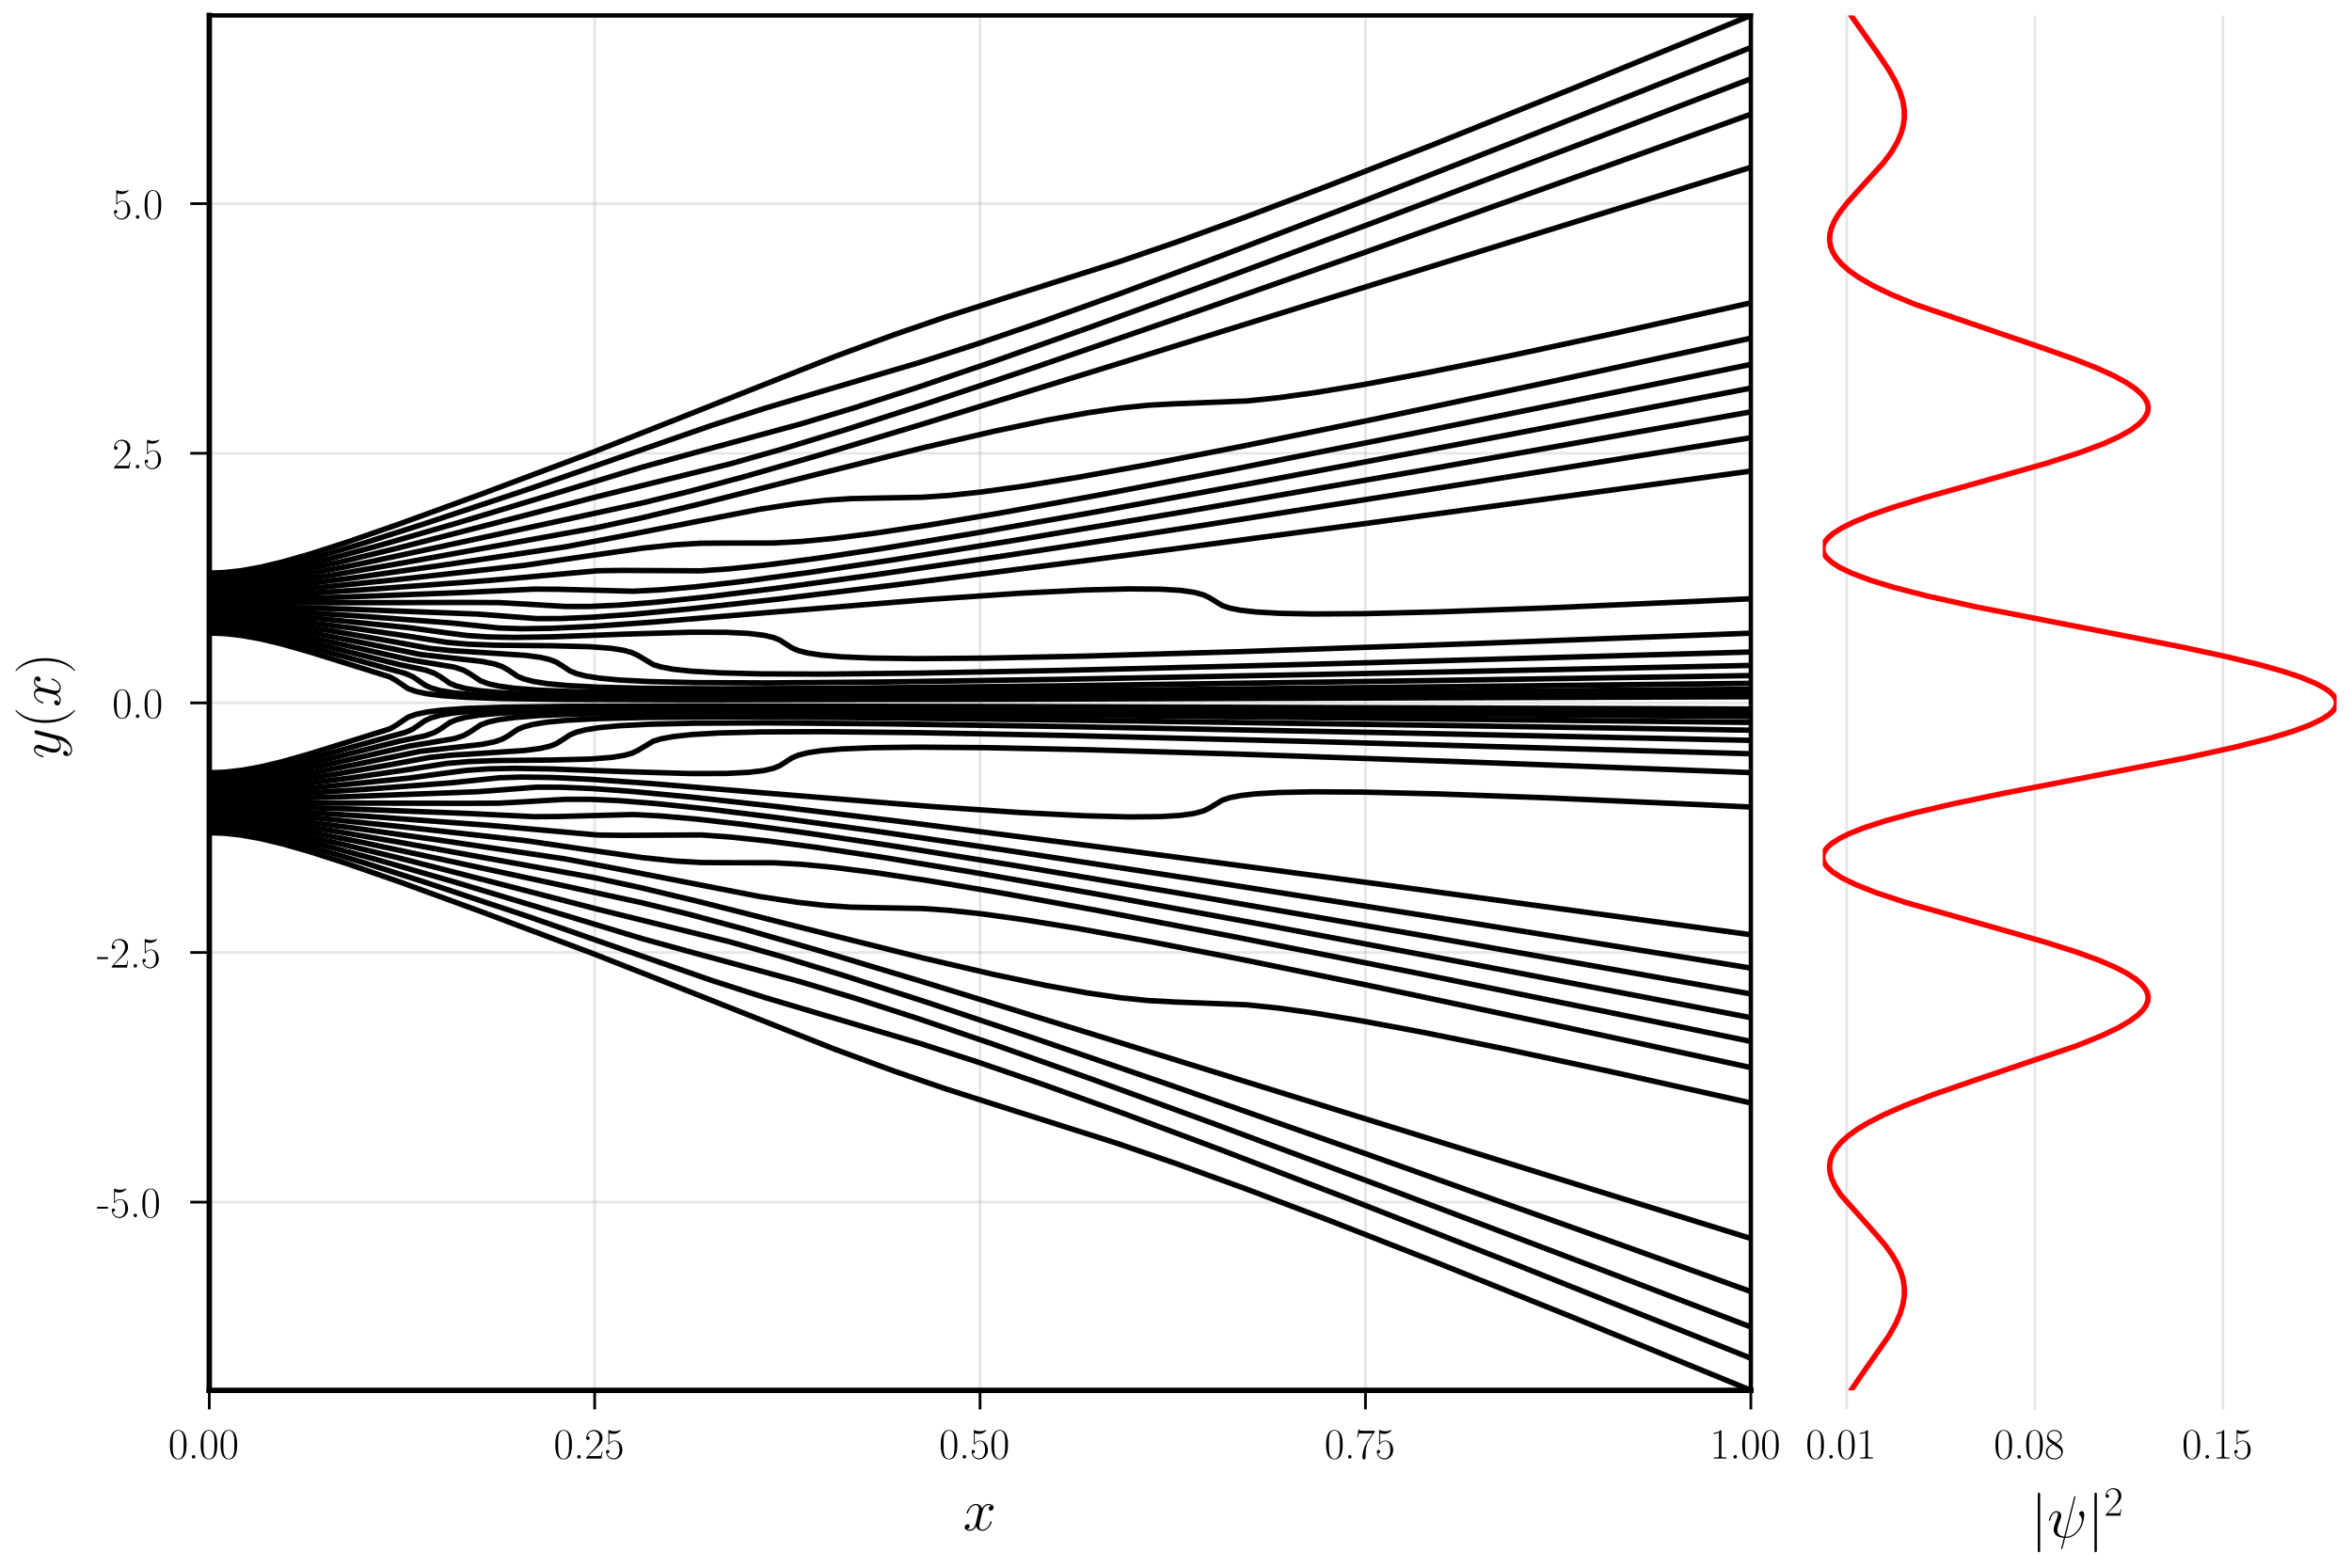 <?xml version="1.0" encoding="utf-8" standalone="no"?>
<!DOCTYPE svg PUBLIC "-//W3C//DTD SVG 1.1//EN"
  "http://www.w3.org/Graphics/SVG/1.1/DTD/svg11.dtd">
<!-- Created with matplotlib (https://matplotlib.org/) -->
<svg height="288pt" version="1.1" viewBox="0 0 432 288" width="432pt" xmlns="http://www.w3.org/2000/svg" xmlns:xlink="http://www.w3.org/1999/xlink">
 <defs>
  <style type="text/css">
*{stroke-linecap:butt;stroke-linejoin:round;}
  </style>
 </defs>
 <g id="figure_1">
  <g id="patch_1">
   <path d="M 0 288 
L 432 288 
L 432 0 
L 0 0 
z
" style="fill:#ffffff;"/>
  </g>
  <g id="axes_1">
   <g id="patch_2">
    <path d="M 38.437 255.421 
L 321.586 255.421 
L 321.586 2.835 
L 38.437 2.835 
z
" style="fill:#ffffff;"/>
   </g>
   <g id="matplotlib.axis_1">
    <g id="xtick_1">
     <g id="line2d_1">
      <path clip-path="url(#p5c8f702449)" d="M 38.437 255.421 
L 38.437 2.835 
" style="fill:none;stroke:#000000;stroke-linecap:square;stroke-opacity:0.1;stroke-width:0.5;"/>
     </g>
     <g id="line2d_2">
      <defs>
       <path d="M 0 0 
L 0 3.5 
" id="m146c313dbb" style="stroke:#000000;stroke-width:0.5;"/>
      </defs>
      <g>
       <use style="stroke:#000000;stroke-width:0.5;" x="38.437" xlink:href="#m146c313dbb" y="255.421"/>
      </g>
     </g>
     <g id="text_1">
      <!-- 0.00 -->
      <defs>
       <path d="M 42 31.844 
C 42 37.969 41.906 48.422 37.703 56.453 
C 34 63.484 28.094 66 22.906 66 
C 18.094 66 12 63.781 8.203 56.562 
C 4.203 49.016 3.797 39.672 3.797 31.844 
C 3.797 26.109 3.906 17.375 7 9.734 
C 11.297 -0.609 19 -2 22.906 -2 
C 27.5 -2 34.5 -0.109 38.594 9.438 
C 41.594 16.375 42 24.5 42 31.844 
z
M 22.906 -0.406 
C 16.5 -0.406 12.703 5.125 11.297 12.75 
C 10.203 18.688 10.203 27.328 10.203 32.953 
C 10.203 40.688 10.203 47.109 11.5 53.234 
C 13.406 61.781 19 64.391 22.906 64.391 
C 27 64.391 32.297 61.672 34.203 53.438 
C 35.5 47.719 35.594 40.984 35.594 32.953 
C 35.594 26.422 35.594 18.375 34.406 12.453 
C 32.297 1.5 26.406 -0.406 22.906 -0.406 
z
" id="CMR17-48"/>
       <path d="M 16.594 4.094 
C 16.594 6.594 14.594 8.188 12.5 8.188 
C 10.5 8.188 8.406 6.594 8.406 4.094 
C 8.406 1.594 10.406 0 12.5 0 
C 14.5 0 16.594 1.594 16.594 4.094 
z
" id="CMR17-46"/>
      </defs>
      <g transform="translate(30.91 267.955)scale(0.08 -0.08)">
       <use transform="scale(0.996)" xlink:href="#CMR17-48"/>
       <use transform="translate(45.69 0)scale(0.996)" xlink:href="#CMR17-46"/>
       <use transform="translate(70.562 0)scale(0.996)" xlink:href="#CMR17-48"/>
       <use transform="translate(116.252 0)scale(0.996)" xlink:href="#CMR17-48"/>
      </g>
     </g>
    </g>
    <g id="xtick_2">
     <g id="line2d_3">
      <path clip-path="url(#p5c8f702449)" d="M 109.224 255.421 
L 109.224 2.835 
" style="fill:none;stroke:#000000;stroke-linecap:square;stroke-opacity:0.1;stroke-width:0.5;"/>
     </g>
     <g id="line2d_4">
      <g>
       <use style="stroke:#000000;stroke-width:0.5;" x="109.224" xlink:href="#m146c313dbb" y="255.421"/>
      </g>
     </g>
     <g id="text_2">
      <!-- 0.25 -->
      <defs>
       <path d="M 41.703 15.469 
L 39.906 15.469 
C 38.906 8.391 38.094 7.188 37.703 6.594 
C 37.203 5.797 30 5.797 28.594 5.797 
L 9.406 5.797 
C 13 9.688 20 16.766 28.5 24.938 
C 34.594 30.719 41.703 37.5 41.703 47.391 
C 41.703 59.188 32.297 66 21.797 66 
C 10.797 66 4.094 56.297 4.094 47.297 
C 4.094 43.391 7 42.891 8.203 42.891 
C 9.203 42.891 12.203 43.484 12.203 46.984 
C 12.203 50.094 9.594 51 8.203 51 
C 7.594 51 7 50.891 6.594 50.688 
C 8.5 59.188 14.297 63.391 20.406 63.391 
C 29.094 63.391 34.797 56.5 34.797 47.391 
C 34.797 38.703 29.703 31.219 24 24.734 
L 4.094 2.297 
L 4.094 0 
L 39.297 0 
z
" id="CMR17-50"/>
       <path d="M 11.406 58.594 
C 12.406 58.188 16.5 56.891 20.703 56.891 
C 30 56.891 35.094 61.891 38 64.688 
C 38 65.484 38 66 37.406 66 
C 37.297 66 37.094 66 36.297 65.594 
C 32.797 64.094 28.703 63 23.703 63 
C 20.703 63 16.203 63.359 11.297 65.484 
C 10.203 66 10 66 9.906 66 
C 9.406 66 9.297 65.891 9.297 63.906 
L 9.297 34.859 
C 9.297 33.016 9.297 32.5 10.297 32.5 
C 10.797 32.5 11 32.703 11.5 33.422 
C 14.703 38.047 19.094 40 24.094 40 
C 27.594 40 35.094 37.734 35.094 20.203 
C 35.094 16.984 35.094 11.188 32.094 6.594 
C 29.594 2.484 25.703 0.391 21.406 0.391 
C 14.797 0.391 8.094 4.984 6.297 12.688 
C 6.703 12.594 7.5 12.391 7.906 12.391 
C 9.203 12.391 11.703 13.094 11.703 16.188 
C 11.703 18.891 9.797 20 7.906 20 
C 5.594 20 4.094 18.594 4.094 15.797 
C 4.094 7.094 11 -2 21.594 -2 
C 31.906 -2 41.703 6.891 41.703 19.797 
C 41.703 32.094 33.906 41.594 24.203 41.594 
C 19.094 41.594 14.797 39.688 11.406 36 
z
" id="CMR17-53"/>
      </defs>
      <g transform="translate(101.697 267.955)scale(0.08 -0.08)">
       <use transform="scale(0.996)" xlink:href="#CMR17-48"/>
       <use transform="translate(45.69 0)scale(0.996)" xlink:href="#CMR17-46"/>
       <use transform="translate(70.562 0)scale(0.996)" xlink:href="#CMR17-50"/>
       <use transform="translate(116.252 0)scale(0.996)" xlink:href="#CMR17-53"/>
      </g>
     </g>
    </g>
    <g id="xtick_3">
     <g id="line2d_5">
      <path clip-path="url(#p5c8f702449)" d="M 180.011 255.421 
L 180.011 2.835 
" style="fill:none;stroke:#000000;stroke-linecap:square;stroke-opacity:0.1;stroke-width:0.5;"/>
     </g>
     <g id="line2d_6">
      <g>
       <use style="stroke:#000000;stroke-width:0.5;" x="180.011" xlink:href="#m146c313dbb" y="255.421"/>
      </g>
     </g>
     <g id="text_3">
      <!-- 0.50 -->
      <g transform="translate(172.484 267.955)scale(0.08 -0.08)">
       <use transform="scale(0.996)" xlink:href="#CMR17-48"/>
       <use transform="translate(45.69 0)scale(0.996)" xlink:href="#CMR17-46"/>
       <use transform="translate(70.562 0)scale(0.996)" xlink:href="#CMR17-53"/>
       <use transform="translate(116.252 0)scale(0.996)" xlink:href="#CMR17-48"/>
      </g>
     </g>
    </g>
    <g id="xtick_4">
     <g id="line2d_7">
      <path clip-path="url(#p5c8f702449)" d="M 250.799 255.421 
L 250.799 2.835 
" style="fill:none;stroke:#000000;stroke-linecap:square;stroke-opacity:0.1;stroke-width:0.5;"/>
     </g>
     <g id="line2d_8">
      <g>
       <use style="stroke:#000000;stroke-width:0.5;" x="250.799" xlink:href="#m146c313dbb" y="255.421"/>
      </g>
     </g>
     <g id="text_4">
      <!-- 0.75 -->
      <defs>
       <path d="M 45.094 61.797 
L 45.094 64 
L 21.594 64 
C 9.906 64 9.703 65.094 9.297 67 
L 7.5 67 
L 4.594 48.5 
L 6.406 48.5 
C 6.703 50.406 7.406 55.5 8.594 57.391 
C 9.203 58.188 16.594 58.188 18.297 58.188 
L 40.297 58.188 
L 29.203 41.719 
C 21.797 30.641 16.703 15.672 16.703 2.594 
C 16.703 1.391 16.703 -2 20.297 -2 
C 23.906 -2 23.906 1.391 23.906 2.688 
L 23.906 7.281 
C 23.906 23.656 26.703 34.438 31.297 41.312 
z
" id="CMR17-55"/>
      </defs>
      <g transform="translate(243.271 267.955)scale(0.08 -0.08)">
       <use transform="scale(0.996)" xlink:href="#CMR17-48"/>
       <use transform="translate(45.69 0)scale(0.996)" xlink:href="#CMR17-46"/>
       <use transform="translate(70.562 0)scale(0.996)" xlink:href="#CMR17-55"/>
       <use transform="translate(116.252 0)scale(0.996)" xlink:href="#CMR17-53"/>
      </g>
     </g>
    </g>
    <g id="xtick_5">
     <g id="line2d_9">
      <path clip-path="url(#p5c8f702449)" d="M 321.586 255.421 
L 321.586 2.835 
" style="fill:none;stroke:#000000;stroke-linecap:square;stroke-opacity:0.1;stroke-width:0.5;"/>
     </g>
     <g id="line2d_10">
      <g>
       <use style="stroke:#000000;stroke-width:0.5;" x="321.586" xlink:href="#m146c313dbb" y="255.421"/>
      </g>
     </g>
     <g id="text_5">
      <!-- 1.00 -->
      <defs>
       <path d="M 26.594 63.797 
C 26.594 65.891 26.5 66 25.094 66 
C 21.203 61.359 15.297 59.891 9.703 59.688 
C 9.406 59.688 8.906 59.688 8.797 59.5 
C 8.703 59.297 8.703 59.094 8.703 57 
C 11.797 57 17 57.594 21 59.984 
L 21 7.297 
C 21 3.797 20.797 2.594 12.203 2.594 
L 9.203 2.594 
L 9.203 0 
C 14 0.094 19 0.188 23.797 0.188 
C 28.594 0.188 33.594 0.094 38.406 0 
L 38.406 2.594 
L 35.406 2.594 
C 26.797 2.594 26.594 3.688 26.594 7.297 
z
" id="CMR17-49"/>
      </defs>
      <g transform="translate(314.058 267.955)scale(0.08 -0.08)">
       <use transform="scale(0.996)" xlink:href="#CMR17-49"/>
       <use transform="translate(45.69 0)scale(0.996)" xlink:href="#CMR17-46"/>
       <use transform="translate(70.562 0)scale(0.996)" xlink:href="#CMR17-48"/>
       <use transform="translate(116.252 0)scale(0.996)" xlink:href="#CMR17-48"/>
      </g>
     </g>
    </g>
    <g id="text_6">
     <!-- $x$ -->
     <defs>
      <path d="M 47.406 41 
C 44.203 40.391 43 37.984 43 36.094 
C 43 33.688 44.906 32.891 46.297 32.891 
C 49.297 32.891 51.406 35.484 51.406 38.188 
C 51.406 42.094 46.594 44 42.406 44 
C 36.297 44 32.906 38.297 32 36.391 
C 29.703 43.594 23.5 44 21.703 44 
C 11.5 44 6.094 31.141 6.094 28.891 
C 6.094 28.484 6.5 27.969 7.203 27.969 
C 8 27.969 8.203 28.578 8.406 28.984 
C 11.797 40.188 18.5 41.984 21.406 41.984 
C 25.906 41.984 26.797 38.094 26.797 35.688 
C 26.797 33.484 26.203 31.141 25 26.219 
L 21.594 12.156 
C 20.094 6.094 17.203 1 11.906 1 
C 11.406 1 8.906 1 6.797 1.969 
C 10.406 2.594 11.203 5.594 11.203 6.797 
C 11.203 8.797 9.703 10 7.797 10 
C 5.406 10 2.797 7.891 2.797 4.688 
C 2.797 0.891 7.5 -1 11.797 -1 
C 16.594 -1 20 2.391 22.094 6.484 
C 23.703 1 28.703 -1 32.406 -1 
C 42.594 -1 48 11.734 48 14 
C 48 14.516 47.594 14.922 47 14.922 
C 46.094 14.922 46 14.406 45.703 13.594 
C 43 4.688 37.203 1 32.703 1 
C 29.203 1 27.297 3.188 27.297 7.297 
C 27.297 9.484 27.703 11.125 29.297 17.906 
L 32.797 31.859 
C 34.297 37.891 37.703 41.984 42.297 41.984 
C 42.5 41.984 45.297 41.984 47.406 41 
z
" id="CMMI12-120"/>
     </defs>
     <g transform="translate(176.88 281.115)scale(0.11 -0.11)">
      <use transform="scale(0.996)" xlink:href="#CMMI12-120"/>
     </g>
    </g>
   </g>
   <g id="matplotlib.axis_2">
    <g id="ytick_1">
     <g id="line2d_11">
      <path clip-path="url(#p5c8f702449)" d="M 38.437 220.841 
L 321.586 220.841 
" style="fill:none;stroke:#000000;stroke-linecap:square;stroke-opacity:0.1;stroke-width:0.5;"/>
     </g>
     <g id="line2d_12">
      <defs>
       <path d="M 0 0 
L -3.5 0 
" id="m68c1a5c530" style="stroke:#000000;stroke-width:0.5;"/>
      </defs>
      <g>
       <use style="stroke:#000000;stroke-width:0.5;" x="38.437" xlink:href="#m68c1a5c530" y="220.841"/>
      </g>
     </g>
     <g id="text_7">
      <!-- -5.0 -->
      <defs>
       <path d="M 25.5 19.594 
L 25.5 24 
L 0.406 24 
L 0.406 19.594 
z
" id="CMR17-45"/>
      </defs>
      <g transform="translate(17.794 223.609)scale(0.08 -0.08)">
       <use transform="scale(0.996)" xlink:href="#CMR17-45"/>
       <use transform="translate(30.076 0)scale(0.996)" xlink:href="#CMR17-53"/>
       <use transform="translate(75.766 0)scale(0.996)" xlink:href="#CMR17-46"/>
       <use transform="translate(100.638 0)scale(0.996)" xlink:href="#CMR17-48"/>
      </g>
     </g>
    </g>
    <g id="ytick_2">
     <g id="line2d_13">
      <path clip-path="url(#p5c8f702449)" d="M 38.437 174.984 
L 321.586 174.984 
" style="fill:none;stroke:#000000;stroke-linecap:square;stroke-opacity:0.1;stroke-width:0.5;"/>
     </g>
     <g id="line2d_14">
      <g>
       <use style="stroke:#000000;stroke-width:0.5;" x="38.437" xlink:href="#m68c1a5c530" y="174.984"/>
      </g>
     </g>
     <g id="text_8">
      <!-- -2.5 -->
      <g transform="translate(17.794 177.752)scale(0.08 -0.08)">
       <use transform="scale(0.996)" xlink:href="#CMR17-45"/>
       <use transform="translate(30.076 0)scale(0.996)" xlink:href="#CMR17-50"/>
       <use transform="translate(75.766 0)scale(0.996)" xlink:href="#CMR17-46"/>
       <use transform="translate(100.638 0)scale(0.996)" xlink:href="#CMR17-53"/>
      </g>
     </g>
    </g>
    <g id="ytick_3">
     <g id="line2d_15">
      <path clip-path="url(#p5c8f702449)" d="M 38.437 129.128 
L 321.586 129.128 
" style="fill:none;stroke:#000000;stroke-linecap:square;stroke-opacity:0.1;stroke-width:0.5;"/>
     </g>
     <g id="line2d_16">
      <g>
       <use style="stroke:#000000;stroke-width:0.5;" x="38.437" xlink:href="#m68c1a5c530" y="129.128"/>
      </g>
     </g>
     <g id="text_9">
      <!-- 0.0 -->
      <g transform="translate(20.616 131.895)scale(0.08 -0.08)">
       <use transform="scale(0.996)" xlink:href="#CMR17-48"/>
       <use transform="translate(45.69 0)scale(0.996)" xlink:href="#CMR17-46"/>
       <use transform="translate(70.562 0)scale(0.996)" xlink:href="#CMR17-48"/>
      </g>
     </g>
    </g>
    <g id="ytick_4">
     <g id="line2d_17">
      <path clip-path="url(#p5c8f702449)" d="M 38.437 83.271 
L 321.586 83.271 
" style="fill:none;stroke:#000000;stroke-linecap:square;stroke-opacity:0.1;stroke-width:0.5;"/>
     </g>
     <g id="line2d_18">
      <g>
       <use style="stroke:#000000;stroke-width:0.5;" x="38.437" xlink:href="#m68c1a5c530" y="83.271"/>
      </g>
     </g>
     <g id="text_10">
      <!-- 2.5 -->
      <g transform="translate(20.616 86.038)scale(0.08 -0.08)">
       <use transform="scale(0.996)" xlink:href="#CMR17-50"/>
       <use transform="translate(45.69 0)scale(0.996)" xlink:href="#CMR17-46"/>
       <use transform="translate(70.562 0)scale(0.996)" xlink:href="#CMR17-53"/>
      </g>
     </g>
    </g>
    <g id="ytick_5">
     <g id="line2d_19">
      <path clip-path="url(#p5c8f702449)" d="M 38.437 37.414 
L 321.586 37.414 
" style="fill:none;stroke:#000000;stroke-linecap:square;stroke-opacity:0.1;stroke-width:0.5;"/>
     </g>
     <g id="line2d_20">
      <g>
       <use style="stroke:#000000;stroke-width:0.5;" x="38.437" xlink:href="#m68c1a5c530" y="37.414"/>
      </g>
     </g>
     <g id="text_11">
      <!-- 5.0 -->
      <g transform="translate(20.616 40.181)scale(0.08 -0.08)">
       <use transform="scale(0.996)" xlink:href="#CMR17-53"/>
       <use transform="translate(45.69 0)scale(0.996)" xlink:href="#CMR17-46"/>
       <use transform="translate(70.562 0)scale(0.996)" xlink:href="#CMR17-48"/>
      </g>
     </g>
    </g>
    <g id="text_12">
     <!-- $y(x)$ -->
     <defs>
      <path d="M 26.297 -10.516 
C 23.594 -14.391 19.703 -18 14.797 -18 
C 13.594 -18 8.797 -17.797 7.297 -12.906 
C 7.594 -13.016 8.094 -13.016 8.297 -13.016 
C 11.297 -13.016 13.297 -10.406 13.297 -8.109 
C 13.297 -5.812 11.406 -5 9.906 -5 
C 8.297 -5 4.797 -6.203 4.797 -11.109 
C 4.797 -16.406 9.094 -20 14.797 -20 
C 24.797 -20 34.906 -10.516 37.703 -0.109 
L 47.5 38.797 
C 47.594 39.297 47.797 39.891 47.797 40.484 
C 47.797 41.984 46.594 43 45.094 43 
C 44.203 43 42.094 42.594 41.297 39.594 
L 33.906 10.266 
C 33.406 8.469 33.406 8.281 32.594 7.172 
C 30.594 4.391 27.297 1 22.5 1 
C 16.906 1 16.406 6.484 16.406 9.172 
C 16.406 14.859 19.094 22.547 21.797 29.719 
C 22.906 32.609 23.5 34.016 23.5 36.016 
C 23.5 40.203 20.5 44 15.594 44 
C 6.406 44 2.703 29.531 2.703 28.719 
C 2.703 28.328 3.094 27.828 3.797 27.828 
C 4.703 27.828 4.797 28.234 5.203 29.625 
C 7.594 38 11.406 41.984 15.297 41.984 
C 16.203 41.984 17.906 41.984 17.906 38.703 
C 17.906 36.109 16.797 33.219 15.297 29.422 
C 10.406 16.359 10.406 13.062 10.406 10.672 
C 10.406 1.188 17.203 -1 22.203 -1 
C 25.094 -1 28.703 -0.109 32.203 3.594 
L 32.297 3.484 
C 30.797 -2.203 29.797 -5.609 26.297 -10.516 
z
" id="CMMI12-121"/>
      <path d="M 30.594 -24.406 
C 30.594 -24.312 30.594 -24.109 30.297 -23.812 
C 25.703 -19.109 13.406 -6.297 13.406 24.938 
C 13.406 56.172 25.5 68.875 30.406 73.891 
C 30.406 73.984 30.594 74.188 30.594 74.484 
C 30.594 74.797 30.297 75 29.906 75 
C 28.797 75 20.297 67.578 15.406 56.562 
C 10.406 45.453 9 34.656 9 25.047 
C 9 17.828 9.703 5.625 15.703 -7.297 
C 20.5 -17.703 28.703 -25 29.906 -25 
C 30.406 -25 30.594 -24.812 30.594 -24.406 
z
" id="CMR17-40"/>
      <path d="M 26.297 24.938 
C 26.297 32.141 25.594 44.359 19.594 57.266 
C 14.797 67.688 6.594 75 5.406 75 
C 5.094 75 4.703 74.891 4.703 74.391 
C 4.703 74.188 4.797 74.094 4.906 73.891 
C 9.703 68.875 21.906 56.172 21.906 25.047 
C 21.906 -6.188 9.797 -18.906 4.906 -23.906 
C 4.797 -24.109 4.703 -24.203 4.703 -24.406 
C 4.703 -24.906 5.094 -25 5.406 -25 
C 6.5 -25 15 -17.609 19.906 -6.594 
C 24.906 4.516 26.297 15.328 26.297 24.938 
z
" id="CMR17-41"/>
     </defs>
     <g transform="translate(11.054 139.404)rotate(-90)scale(0.11 -0.11)">
      <use transform="scale(0.996)" xlink:href="#CMMI12-121"/>
      <use transform="translate(51.139 0)scale(0.996)" xlink:href="#CMR17-40"/>
      <use transform="translate(86.42 0)scale(0.996)" xlink:href="#CMMI12-120"/>
      <use transform="translate(141.854 0)scale(0.996)" xlink:href="#CMR17-41"/>
     </g>
    </g>
   </g>
   <g id="line2d_21">
    <path clip-path="url(#p5c8f702449)" d="M 38.437 152.973 
L 41.269 153.08 
L 44.383 153.429 
L 47.781 154.042 
L 51.745 154.985 
L 56.842 156.438 
L 63.637 158.623 
L 73.264 161.968 
L 88.271 167.441 
L 108.941 175.194 
L 123.098 180.768 
L 153.395 192.776 
L 164.155 196.748 
L 173.499 199.965 
L 183.975 203.321 
L 205.212 210.053 
L 216.254 213.845 
L 228.996 218.467 
L 244.286 224.261 
L 263.54 231.807 
L 288.174 241.714 
L 319.887 254.718 
L 321.586 255.421 
L 321.586 255.421 
" style="fill:none;stroke:#000000;stroke-linecap:round;"/>
   </g>
   <g id="line2d_22">
    <path clip-path="url(#p5c8f702449)" d="M 38.437 152.423 
L 41.552 152.539 
L 44.666 152.871 
L 48.347 153.494 
L 52.878 154.507 
L 58.541 156.014 
L 66.469 158.373 
L 78.078 162.077 
L 97.049 168.388 
L 111.489 173.419 
L 130.744 180.121 
L 140.371 183.219 
L 150.564 186.252 
L 168.969 191.686 
L 179.445 195.062 
L 191.337 199.138 
L 205.778 204.335 
L 223.899 211.103 
L 247.401 220.131 
L 277.981 232.13 
L 318.188 248.158 
L 321.586 249.521 
L 321.586 249.521 
" style="fill:none;stroke:#000000;stroke-linecap:round;"/>
   </g>
   <g id="patch_3">
    <path d="M 38.437 255.421 
L 38.437 2.835 
" style="fill:none;stroke:#000000;stroke-linecap:square;stroke-linejoin:miter;"/>
   </g>
   <g id="patch_4">
    <path d="M 321.586 255.421 
L 321.586 2.835 
" style="fill:none;stroke:#000000;stroke-linecap:square;stroke-linejoin:miter;stroke-width:0.8;"/>
   </g>
   <g id="patch_5">
    <path d="M 38.437 255.421 
L 321.586 255.421 
" style="fill:none;stroke:#000000;stroke-linecap:square;stroke-linejoin:miter;"/>
   </g>
   <g id="patch_6">
    <path d="M 38.437 2.835 
L 321.586 2.835 
" style="fill:none;stroke:#000000;stroke-linecap:square;stroke-linejoin:miter;stroke-width:0.8;"/>
   </g>
   <g id="line2d_23">
    <path clip-path="url(#p5c8f702449)" d="M 38.437 151.873 
L 41.552 151.975 
L 44.949 152.306 
L 48.914 152.926 
L 53.727 153.914 
L 60.239 155.498 
L 69.3 157.947 
L 83.741 162.106 
L 99.314 166.798 
L 118.002 172.453 
L 127.912 175.18 
L 147.166 180.403 
L 157.076 183.392 
L 168.402 187.052 
L 182.277 191.778 
L 200.115 198.099 
L 223.333 206.577 
L 253.63 217.888 
L 293.837 233.149 
L 321.586 243.783 
L 321.586 243.783 
" style="fill:none;stroke:#000000;stroke-linecap:round;"/>
   </g>
   <g id="line2d_24">
    <path clip-path="url(#p5c8f702449)" d="M 38.437 151.322 
L 41.835 151.429 
L 45.516 151.767 
L 49.763 152.382 
L 55.143 153.393 
L 62.505 155.013 
L 73.547 157.689 
L 89.687 161.836 
L 110.074 167.115 
L 134.141 173.05 
L 143.768 175.79 
L 155.377 179.337 
L 170.101 184.081 
L 189.638 190.624 
L 215.688 199.596 
L 250.515 211.838 
L 296.952 228.408 
L 321.586 237.272 
L 321.586 237.272 
" style="fill:none;stroke:#000000;stroke-linecap:round;"/>
   </g>
   <g id="line2d_25">
    <path clip-path="url(#p5c8f702449)" d="M 38.437 150.772 
L 42.118 150.879 
L 46.082 151.213 
L 50.896 151.848 
L 57.125 152.903 
L 66.186 154.68 
L 80.343 157.705 
L 107.808 163.649 
L 118.002 165.867 
L 126.779 168.022 
L 136.973 170.767 
L 150.281 174.592 
L 169.535 180.376 
L 201.814 190.337 
L 321.586 227.519 
L 321.586 227.519 
" style="fill:none;stroke:#000000;stroke-linecap:round;"/>
   </g>
   <g id="line2d_26">
    <path clip-path="url(#p5c8f702449)" d="M 38.437 150.222 
L 42.684 150.34 
L 47.215 150.698 
L 52.878 151.38 
L 60.806 152.579 
L 72.981 154.668 
L 109.224 161.249 
L 117.719 163.089 
L 128.478 165.663 
L 148.016 170.613 
L 169.818 176.065 
L 182.56 179.026 
L 192.187 181.047 
L 199.832 182.43 
L 205.778 183.292 
L 210.875 183.811 
L 215.688 184.072 
L 228.996 184.593 
L 234.659 185.177 
L 241.455 186.115 
L 250.232 187.569 
L 261.558 189.685 
L 276.565 192.728 
L 296.385 196.986 
L 321.586 202.622 
L 321.586 202.622 
" style="fill:none;stroke:#000000;stroke-linecap:round;"/>
   </g>
   <g id="line2d_27">
    <path clip-path="url(#p5c8f702449)" d="M 38.437 149.671 
L 42.967 149.779 
L 48.064 150.123 
L 54.86 150.822 
L 64.77 152.084 
L 81.476 154.46 
L 103.844 157.802 
L 113.188 159.571 
L 139.521 164.701 
L 146.317 165.74 
L 151.697 166.35 
L 156.227 166.653 
L 161.324 166.758 
L 169.252 166.898 
L 174.348 167.244 
L 180.295 167.88 
L 187.94 168.939 
L 197.85 170.552 
L 210.875 172.912 
L 228.43 176.332 
L 252.214 181.207 
L 284.776 188.123 
L 321.586 196.125 
L 321.586 196.125 
" style="fill:none;stroke:#000000;stroke-linecap:round;"/>
   </g>
   <g id="line2d_28">
    <path clip-path="url(#p5c8f702449)" d="M 38.437 149.121 
L 43.817 149.234 
L 50.046 149.596 
L 58.824 150.345 
L 73.547 151.852 
L 96.483 154.424 
L 106.959 155.976 
L 118.002 157.554 
L 123.948 158.177 
L 128.761 158.454 
L 133.575 158.491 
L 142.069 158.497 
L 147.166 158.779 
L 153.112 159.346 
L 160.757 160.316 
L 170.667 161.812 
L 183.975 164.06 
L 201.814 167.311 
L 226.448 172.04 
L 260.426 178.805 
L 308.278 188.573 
L 321.586 191.32 
L 321.586 191.32 
" style="fill:none;stroke:#000000;stroke-linecap:round;"/>
   </g>
   <g id="line2d_29">
    <path clip-path="url(#p5c8f702449)" d="M 38.437 148.571 
L 44.949 148.679 
L 53.444 149.065 
L 67.318 149.952 
L 89.687 151.608 
L 109.79 153.404 
L 114.321 153.463 
L 128.761 153.388 
L 134.141 153.771 
L 140.937 154.485 
L 149.998 155.673 
L 162.173 157.511 
L 178.596 160.228 
L 201.248 164.216 
L 232.677 169.99 
L 277.131 178.398 
L 321.586 186.954 
L 321.586 186.954 
" style="fill:none;stroke:#000000;stroke-linecap:round;"/>
   </g>
   <g id="line2d_30">
    <path clip-path="url(#p5c8f702449)" d="M 38.437 148.021 
L 48.064 148.133 
L 63.354 148.576 
L 85.723 149.431 
L 98.181 150.035 
L 102.712 149.997 
L 116.303 149.638 
L 121.4 149.903 
L 127.912 150.471 
L 136.69 151.479 
L 148.299 153.048 
L 164.438 155.47 
L 186.524 159.024 
L 217.387 164.227 
L 260.992 171.819 
L 321.586 182.595 
L 321.586 182.595 
" style="fill:none;stroke:#000000;stroke-linecap:round;"/>
   </g>
   <g id="line2d_31">
    <path clip-path="url(#p5c8f702449)" d="M 38.437 147.47 
L 85.44 147.581 
L 91.669 147.549 
L 96.483 147.283 
L 103.844 146.839 
L 108.375 146.843 
L 113.755 147.088 
L 120.55 147.629 
L 129.894 148.611 
L 142.636 150.189 
L 160.474 152.637 
L 185.391 156.294 
L 220.502 161.684 
L 270.053 169.53 
L 321.586 177.844 
L 321.586 177.844 
" style="fill:none;stroke:#000000;stroke-linecap:round;"/>
   </g>
   <g id="line2d_32">
    <path clip-path="url(#p5c8f702449)" d="M 38.437 146.92 
L 48.064 146.807 
L 63.354 146.365 
L 87.705 145.448 
L 98.465 144.619 
L 102.995 144.622 
L 108.658 144.859 
L 116.303 145.415 
L 127.063 146.439 
L 142.636 148.165 
L 165.854 150.978 
L 200.964 155.473 
L 251.931 162.236 
L 321.586 171.714 
L 321.586 171.714 
" style="fill:none;stroke:#000000;stroke-linecap:round;"/>
   </g>
   <g id="line2d_33">
    <path clip-path="url(#p5c8f702449)" d="M 38.437 146.37 
L 44.949 146.261 
L 53.444 145.875 
L 67.318 144.988 
L 82.891 143.808 
L 91.669 142.884 
L 95.916 142.752 
L 101.296 142.828 
L 108.658 143.178 
L 119.701 143.954 
L 141.22 145.74 
L 170.951 148.155 
L 187.373 149.27 
L 199.265 149.866 
L 207.477 150.074 
L 213.14 150.018 
L 216.821 149.793 
L 219.369 149.435 
L 221.068 148.969 
L 222.201 148.418 
L 224.466 147.021 
L 225.881 146.545 
L 227.864 146.15 
L 230.695 145.83 
L 234.942 145.586 
L 241.171 145.464 
L 250.515 145.521 
L 264.107 145.846 
L 283.927 146.56 
L 312.808 147.842 
L 321.586 148.264 
L 321.586 148.264 
" style="fill:none;stroke:#000000;stroke-linecap:round;"/>
   </g>
   <g id="line2d_34">
    <path clip-path="url(#p5c8f702449)" d="M 38.437 145.819 
L 43.817 145.707 
L 50.046 145.345 
L 58.824 144.596 
L 75.246 142.926 
L 80.626 142.181 
L 85.723 141.516 
L 89.687 141.245 
L 94.5 141.152 
L 101.296 141.262 
L 114.887 141.762 
L 126.779 142.108 
L 133.292 142.094 
L 137.539 141.886 
L 140.371 141.54 
L 142.069 141.138 
L 143.202 140.68 
L 144.335 139.956 
L 145.467 139.228 
L 146.6 138.747 
L 148.299 138.302 
L 150.847 137.91 
L 154.528 137.595 
L 160.191 137.36 
L 168.402 137.259 
L 180.861 137.349 
L 199.265 137.721 
L 227.297 138.529 
L 270.619 140.019 
L 321.586 141.933 
L 321.586 141.933 
" style="fill:none;stroke:#000000;stroke-linecap:round;"/>
   </g>
   <g id="line2d_35">
    <path clip-path="url(#p5c8f702449)" d="M 38.437 145.269 
L 42.967 145.162 
L 48.064 144.818 
L 54.86 144.119 
L 65.053 142.82 
L 74.68 141.425 
L 82.042 140.252 
L 86.006 139.913 
L 91.103 139.72 
L 101.296 139.623 
L 108.375 139.448 
L 112.339 139.14 
L 114.604 138.778 
L 116.02 138.385 
L 117.152 137.862 
L 119.984 136.162 
L 121.4 135.731 
L 123.665 135.309 
L 127.063 134.944 
L 132.159 134.651 
L 139.804 134.46 
L 151.13 134.418 
L 168.402 134.591 
L 195.585 135.108 
L 239.473 136.185 
L 314.79 138.28 
L 321.586 138.476 
L 321.586 138.476 
" style="fill:none;stroke:#000000;stroke-linecap:round;"/>
   </g>
   <g id="line2d_36">
    <path clip-path="url(#p5c8f702449)" d="M 38.437 144.719 
L 42.684 144.601 
L 47.215 144.243 
L 52.878 143.561 
L 60.806 142.362 
L 70.999 140.598 
L 78.927 139.144 
L 82.891 138.731 
L 88.837 138.366 
L 96.483 137.862 
L 99.314 137.477 
L 101.013 137.074 
L 102.145 136.636 
L 103.278 135.934 
L 104.694 135 
L 105.826 134.527 
L 107.525 134.079 
L 110.074 133.673 
L 113.755 133.328 
L 119.418 133.04 
L 127.912 132.85 
L 140.937 132.798 
L 161.607 132.96 
L 195.585 133.47 
L 255.329 134.615 
L 321.586 136.01 
L 321.586 136.01 
" style="fill:none;stroke:#000000;stroke-linecap:round;"/>
   </g>
   <g id="line2d_37">
    <path clip-path="url(#p5c8f702449)" d="M 38.437 144.169 
L 42.118 144.061 
L 46.082 143.727 
L 50.896 143.093 
L 57.125 142.038 
L 66.186 140.261 
L 77.228 138.017 
L 82.042 137.474 
L 88.554 136.74 
L 90.82 136.28 
L 92.235 135.798 
L 93.368 135.156 
L 95.067 134.008 
L 96.199 133.532 
L 97.898 133.08 
L 100.447 132.669 
L 104.128 132.317 
L 109.79 132.018 
L 118.568 131.803 
L 132.159 131.716 
L 154.528 131.819 
L 193.603 132.246 
L 268.637 133.32 
L 321.586 134.143 
L 321.586 134.143 
" style="fill:none;stroke:#000000;stroke-linecap:round;"/>
   </g>
   <g id="line2d_38">
    <path clip-path="url(#p5c8f702449)" d="M 38.437 143.618 
L 41.835 143.511 
L 45.516 143.173 
L 49.763 142.558 
L 55.143 141.548 
L 62.788 139.864 
L 75.246 137.048 
L 83.458 135.694 
L 85.157 135.129 
L 86.289 134.492 
L 88.271 133.175 
L 89.687 132.648 
L 91.669 132.201 
L 94.5 131.816 
L 98.748 131.478 
L 105.26 131.201 
L 115.453 131.012 
L 132.159 130.948 
L 161.89 131.086 
L 220.218 131.612 
L 321.586 132.716 
L 321.586 132.716 
" style="fill:none;stroke:#000000;stroke-linecap:round;"/>
   </g>
   <g id="line2d_39">
    <path clip-path="url(#p5c8f702449)" d="M 38.437 143.068 
L 41.552 142.965 
L 44.949 142.634 
L 48.914 142.015 
L 53.727 141.027 
L 60.239 139.444 
L 73.264 136.179 
L 78.078 135.175 
L 79.777 134.577 
L 80.909 133.916 
L 82.608 132.738 
L 83.741 132.253 
L 85.44 131.796 
L 87.988 131.382 
L 91.669 131.033 
L 97.332 130.737 
L 106.393 130.515 
L 121.4 130.397 
L 148.865 130.433 
L 206.627 130.767 
L 321.586 131.636 
L 321.586 131.636 
" style="fill:none;stroke:#000000;stroke-linecap:round;"/>
   </g>
   <g id="line2d_40">
    <path clip-path="url(#p5c8f702449)" d="M 38.437 142.518 
L 41.552 142.402 
L 44.666 142.07 
L 48.347 141.447 
L 52.878 140.434 
L 58.541 138.927 
L 71.565 135.331 
L 74.397 134.56 
L 75.813 133.948 
L 76.945 133.173 
L 78.078 132.38 
L 79.21 131.86 
L 80.909 131.382 
L 83.175 130.997 
L 86.572 130.653 
L 91.952 130.357 
L 100.447 130.136 
L 115.17 130.004 
L 144.051 130.002 
L 211.724 130.267 
L 321.586 130.836 
L 321.586 130.836 
" style="fill:none;stroke:#000000;stroke-linecap:round;"/>
   </g>
   <g id="line2d_41">
    <path clip-path="url(#p5c8f702449)" d="M 38.437 141.967 
L 41.269 141.861 
L 44.383 141.512 
L 47.781 140.899 
L 51.745 139.955 
L 56.842 138.502 
L 71.565 133.911 
L 72.698 133.279 
L 74.963 131.745 
L 76.379 131.237 
L 78.361 130.811 
L 81.192 130.454 
L 85.44 130.156 
L 92.235 129.92 
L 104.128 129.757 
L 127.912 129.692 
L 186.524 129.806 
L 321.586 130.259 
L 321.586 130.259 
" style="fill:none;stroke:#000000;stroke-linecap:round;"/>
   </g>
   <g id="line2d_42">
    <path clip-path="url(#p5c8f702449)" d="M 38.437 116.288 
L 41.269 116.394 
L 44.383 116.743 
L 47.781 117.356 
L 51.745 118.3 
L 56.842 119.753 
L 71.565 124.344 
L 72.698 124.977 
L 74.963 126.51 
L 76.379 127.019 
L 78.361 127.444 
L 81.192 127.801 
L 85.44 128.099 
L 92.235 128.335 
L 104.128 128.498 
L 127.912 128.563 
L 186.524 128.449 
L 321.586 127.996 
L 321.586 127.996 
" style="fill:none;stroke:#000000;stroke-linecap:round;"/>
   </g>
   <g id="line2d_43">
    <path clip-path="url(#p5c8f702449)" d="M 38.437 115.737 
L 41.552 115.853 
L 44.666 116.186 
L 48.347 116.808 
L 52.878 117.821 
L 58.541 119.329 
L 71.565 122.924 
L 74.397 123.695 
L 75.813 124.307 
L 76.945 125.082 
L 78.078 125.876 
L 79.21 126.395 
L 80.909 126.873 
L 83.175 127.259 
L 86.572 127.602 
L 91.952 127.898 
L 100.447 128.119 
L 115.17 128.251 
L 144.051 128.253 
L 211.724 127.988 
L 321.586 127.419 
L 321.586 127.419 
" style="fill:none;stroke:#000000;stroke-linecap:round;"/>
   </g>
   <g id="line2d_44">
    <path clip-path="url(#p5c8f702449)" d="M 38.437 115.187 
L 41.552 115.29 
L 44.949 115.621 
L 48.914 116.24 
L 53.727 117.228 
L 60.239 118.811 
L 73.264 122.076 
L 78.078 123.081 
L 79.777 123.678 
L 80.909 124.339 
L 82.608 125.517 
L 83.741 126.003 
L 85.44 126.459 
L 87.988 126.873 
L 91.669 127.223 
L 97.332 127.518 
L 106.393 127.74 
L 121.4 127.858 
L 148.865 127.822 
L 206.627 127.488 
L 321.586 126.619 
L 321.586 126.619 
" style="fill:none;stroke:#000000;stroke-linecap:round;"/>
   </g>
   <g id="line2d_45">
    <path clip-path="url(#p5c8f702449)" d="M 38.437 114.637 
L 41.835 114.744 
L 45.516 115.082 
L 49.763 115.697 
L 55.143 116.707 
L 62.788 118.391 
L 75.246 121.207 
L 83.458 122.562 
L 85.157 123.126 
L 86.289 123.763 
L 88.271 125.08 
L 89.687 125.607 
L 91.669 126.054 
L 94.5 126.439 
L 98.748 126.777 
L 105.26 127.054 
L 115.453 127.243 
L 132.159 127.307 
L 161.89 127.169 
L 220.218 126.644 
L 321.586 125.539 
L 321.586 125.539 
" style="fill:none;stroke:#000000;stroke-linecap:round;"/>
   </g>
   <g id="line2d_46">
    <path clip-path="url(#p5c8f702449)" d="M 38.437 114.087 
L 42.118 114.194 
L 46.082 114.528 
L 50.896 115.162 
L 57.125 116.217 
L 66.186 117.995 
L 77.228 120.238 
L 82.042 120.781 
L 88.554 121.516 
L 90.82 121.975 
L 92.235 122.457 
L 93.368 123.099 
L 95.067 124.247 
L 96.199 124.724 
L 97.898 125.175 
L 100.447 125.586 
L 104.128 125.938 
L 109.79 126.237 
L 118.568 126.452 
L 132.159 126.539 
L 154.528 126.436 
L 193.603 126.009 
L 268.637 124.935 
L 321.586 124.112 
L 321.586 124.112 
" style="fill:none;stroke:#000000;stroke-linecap:round;"/>
   </g>
   <g id="line2d_47">
    <path clip-path="url(#p5c8f702449)" d="M 38.437 113.536 
L 42.684 113.655 
L 47.215 114.012 
L 52.878 114.694 
L 60.806 115.893 
L 70.999 117.657 
L 78.927 119.111 
L 82.891 119.524 
L 88.837 119.889 
L 96.483 120.393 
L 99.314 120.778 
L 101.013 121.181 
L 102.145 121.62 
L 103.278 122.321 
L 104.694 123.255 
L 105.826 123.729 
L 107.525 124.176 
L 110.074 124.582 
L 113.755 124.927 
L 119.418 125.215 
L 127.912 125.405 
L 140.937 125.457 
L 161.607 125.295 
L 195.585 124.785 
L 255.329 123.641 
L 321.586 122.245 
L 321.586 122.245 
" style="fill:none;stroke:#000000;stroke-linecap:round;"/>
   </g>
   <g id="line2d_48">
    <path clip-path="url(#p5c8f702449)" d="M 38.437 112.986 
L 42.967 113.093 
L 48.064 113.437 
L 54.86 114.136 
L 65.053 115.435 
L 74.68 116.83 
L 82.042 118.003 
L 86.006 118.343 
L 91.103 118.535 
L 101.296 118.632 
L 108.375 118.808 
L 112.339 119.115 
L 114.604 119.477 
L 116.02 119.871 
L 117.152 120.393 
L 119.984 122.093 
L 121.4 122.524 
L 123.665 122.946 
L 127.063 123.312 
L 132.159 123.604 
L 139.804 123.795 
L 151.13 123.838 
L 168.402 123.664 
L 195.585 123.148 
L 239.473 122.07 
L 314.79 119.975 
L 321.586 119.779 
L 321.586 119.779 
" style="fill:none;stroke:#000000;stroke-linecap:round;"/>
   </g>
   <g id="line2d_49">
    <path clip-path="url(#p5c8f702449)" d="M 38.437 112.436 
L 43.817 112.548 
L 50.046 112.911 
L 58.824 113.66 
L 75.246 115.329 
L 80.626 116.074 
L 85.723 116.739 
L 89.687 117.01 
L 94.5 117.103 
L 101.296 116.993 
L 114.887 116.493 
L 126.779 116.148 
L 133.292 116.161 
L 137.539 116.369 
L 140.371 116.715 
L 142.069 117.117 
L 143.202 117.575 
L 144.335 118.299 
L 145.467 119.028 
L 146.6 119.508 
L 148.299 119.953 
L 150.847 120.345 
L 154.528 120.66 
L 160.191 120.895 
L 168.402 120.996 
L 180.861 120.906 
L 199.265 120.534 
L 227.297 119.726 
L 270.619 118.236 
L 321.586 116.322 
L 321.586 116.322 
" style="fill:none;stroke:#000000;stroke-linecap:round;"/>
   </g>
   <g id="line2d_50">
    <path clip-path="url(#p5c8f702449)" d="M 38.437 111.885 
L 44.949 111.994 
L 53.444 112.38 
L 67.318 113.268 
L 82.891 114.447 
L 91.669 115.371 
L 95.916 115.503 
L 101.296 115.427 
L 108.658 115.077 
L 119.701 114.301 
L 141.22 112.515 
L 170.951 110.1 
L 187.373 108.985 
L 199.265 108.389 
L 207.477 108.181 
L 213.14 108.237 
L 216.821 108.462 
L 219.369 108.82 
L 221.068 109.286 
L 222.201 109.837 
L 224.466 111.235 
L 225.881 111.711 
L 227.864 112.105 
L 230.695 112.425 
L 234.942 112.669 
L 241.171 112.791 
L 250.515 112.734 
L 264.107 112.409 
L 283.927 111.695 
L 312.808 110.413 
L 321.586 109.991 
L 321.586 109.991 
" style="fill:none;stroke:#000000;stroke-linecap:round;"/>
   </g>
   <g id="line2d_51">
    <path clip-path="url(#p5c8f702449)" d="M 38.437 111.335 
L 48.064 111.448 
L 63.354 111.891 
L 87.705 112.807 
L 98.465 113.636 
L 102.995 113.633 
L 108.658 113.396 
L 116.303 112.84 
L 127.063 111.816 
L 142.636 110.091 
L 165.854 107.277 
L 200.964 102.782 
L 251.931 96.019 
L 321.586 86.542 
L 321.586 86.542 
" style="fill:none;stroke:#000000;stroke-linecap:round;"/>
   </g>
   <g id="line2d_52">
    <path clip-path="url(#p5c8f702449)" d="M 38.437 110.785 
L 85.44 110.674 
L 91.669 110.706 
L 96.483 110.972 
L 103.844 111.416 
L 108.375 111.412 
L 113.755 111.167 
L 120.55 110.626 
L 129.894 109.644 
L 142.636 108.066 
L 160.474 105.618 
L 185.391 101.962 
L 220.502 96.571 
L 270.053 88.725 
L 321.586 80.411 
L 321.586 80.411 
" style="fill:none;stroke:#000000;stroke-linecap:round;"/>
   </g>
   <g id="line2d_53">
    <path clip-path="url(#p5c8f702449)" d="M 38.437 110.235 
L 48.064 110.122 
L 63.354 109.679 
L 85.723 108.824 
L 98.181 108.22 
L 102.712 108.258 
L 116.303 108.617 
L 121.4 108.352 
L 127.912 107.784 
L 136.69 106.776 
L 148.299 105.207 
L 164.438 102.785 
L 186.524 99.232 
L 217.387 94.028 
L 260.992 86.437 
L 321.586 75.66 
L 321.586 75.66 
" style="fill:none;stroke:#000000;stroke-linecap:round;"/>
   </g>
   <g id="line2d_54">
    <path clip-path="url(#p5c8f702449)" d="M 38.437 109.684 
L 44.949 109.576 
L 53.444 109.19 
L 67.318 108.303 
L 89.687 106.647 
L 109.79 104.852 
L 114.321 104.792 
L 128.761 104.867 
L 134.141 104.484 
L 140.937 103.77 
L 149.998 102.582 
L 162.173 100.744 
L 178.596 98.027 
L 201.248 94.039 
L 232.677 88.265 
L 277.131 79.857 
L 321.586 71.301 
L 321.586 71.301 
" style="fill:none;stroke:#000000;stroke-linecap:round;"/>
   </g>
   <g id="line2d_55">
    <path clip-path="url(#p5c8f702449)" d="M 38.437 109.134 
L 43.817 109.021 
L 50.046 108.659 
L 58.824 107.91 
L 73.547 106.404 
L 96.483 103.831 
L 106.959 102.279 
L 118.002 100.701 
L 123.948 100.078 
L 128.761 99.801 
L 133.575 99.764 
L 142.069 99.758 
L 147.166 99.477 
L 153.112 98.91 
L 160.757 97.939 
L 170.667 96.443 
L 183.975 94.195 
L 201.814 90.945 
L 226.448 86.215 
L 260.426 79.45 
L 308.278 69.682 
L 321.586 66.935 
L 321.586 66.935 
" style="fill:none;stroke:#000000;stroke-linecap:round;"/>
   </g>
   <g id="line2d_56">
    <path clip-path="url(#p5c8f702449)" d="M 38.437 108.584 
L 42.967 108.476 
L 48.064 108.132 
L 54.86 107.434 
L 64.77 106.171 
L 81.476 103.795 
L 103.844 100.454 
L 113.188 98.684 
L 139.521 93.554 
L 146.317 92.515 
L 151.697 91.905 
L 156.227 91.602 
L 161.324 91.497 
L 169.252 91.357 
L 174.348 91.011 
L 180.295 90.375 
L 187.94 89.317 
L 197.85 87.703 
L 210.875 85.343 
L 228.43 81.923 
L 252.214 77.048 
L 284.776 70.132 
L 321.586 62.13 
L 321.586 62.13 
" style="fill:none;stroke:#000000;stroke-linecap:round;"/>
   </g>
   <g id="line2d_57">
    <path clip-path="url(#p5c8f702449)" d="M 38.437 108.033 
L 42.684 107.915 
L 47.215 107.558 
L 52.878 106.876 
L 60.806 105.676 
L 72.981 103.587 
L 109.224 97.007 
L 117.719 95.166 
L 128.478 92.592 
L 148.016 87.642 
L 169.818 82.19 
L 182.56 79.229 
L 192.187 77.208 
L 199.832 75.825 
L 205.778 74.963 
L 210.875 74.444 
L 215.688 74.183 
L 228.996 73.662 
L 234.659 73.078 
L 241.455 72.14 
L 250.232 70.686 
L 261.558 68.57 
L 276.565 65.527 
L 296.385 61.269 
L 321.586 55.634 
L 321.586 55.634 
" style="fill:none;stroke:#000000;stroke-linecap:round;"/>
   </g>
   <g id="line2d_58">
    <path clip-path="url(#p5c8f702449)" d="M 38.437 107.483 
L 42.118 107.376 
L 46.082 107.042 
L 50.896 106.407 
L 57.125 105.352 
L 66.186 103.575 
L 80.343 100.55 
L 107.808 94.606 
L 118.002 92.389 
L 126.779 90.233 
L 136.973 87.488 
L 150.281 83.663 
L 169.535 77.879 
L 201.814 67.919 
L 321.586 30.736 
L 321.586 30.736 
" style="fill:none;stroke:#000000;stroke-linecap:round;"/>
   </g>
   <g id="line2d_59">
    <path clip-path="url(#p5c8f702449)" d="M 38.437 106.933 
L 41.835 106.826 
L 45.516 106.488 
L 49.763 105.873 
L 55.143 104.862 
L 62.505 103.243 
L 73.547 100.566 
L 89.687 96.419 
L 110.074 91.14 
L 134.141 85.205 
L 143.768 82.466 
L 155.377 78.918 
L 170.101 74.174 
L 189.638 67.631 
L 215.688 58.659 
L 250.515 46.417 
L 296.952 29.847 
L 321.586 20.983 
L 321.586 20.983 
" style="fill:none;stroke:#000000;stroke-linecap:round;"/>
   </g>
   <g id="line2d_60">
    <path clip-path="url(#p5c8f702449)" d="M 38.437 106.383 
L 41.552 106.28 
L 44.949 105.949 
L 48.914 105.329 
L 53.727 104.342 
L 60.239 102.758 
L 69.3 100.308 
L 83.741 96.149 
L 99.314 91.457 
L 118.002 85.802 
L 127.912 83.075 
L 147.166 77.853 
L 157.076 74.863 
L 168.402 71.203 
L 182.277 66.478 
L 200.115 60.156 
L 223.333 51.678 
L 253.63 40.367 
L 293.837 25.107 
L 321.586 14.472 
L 321.586 14.472 
" style="fill:none;stroke:#000000;stroke-linecap:round;"/>
   </g>
   <g id="line2d_61">
    <path clip-path="url(#p5c8f702449)" d="M 38.437 105.832 
L 41.552 105.717 
L 44.666 105.384 
L 48.347 104.761 
L 52.878 103.748 
L 58.541 102.241 
L 66.469 99.882 
L 78.078 96.178 
L 97.049 89.868 
L 111.489 84.837 
L 130.744 78.134 
L 140.371 75.036 
L 150.564 72.003 
L 168.969 66.569 
L 179.445 63.194 
L 191.337 59.117 
L 205.778 53.92 
L 223.899 47.152 
L 247.401 38.124 
L 277.981 26.125 
L 318.188 10.098 
L 321.586 8.734 
L 321.586 8.734 
" style="fill:none;stroke:#000000;stroke-linecap:round;"/>
   </g>
   <g id="line2d_62">
    <path clip-path="url(#p5c8f702449)" d="M 38.437 105.282 
L 41.269 105.176 
L 44.383 104.827 
L 47.781 104.214 
L 51.745 103.27 
L 56.842 101.817 
L 63.637 99.633 
L 73.264 96.288 
L 88.271 90.815 
L 108.941 83.062 
L 123.098 77.487 
L 153.395 65.479 
L 164.155 61.507 
L 173.499 58.29 
L 183.975 54.934 
L 205.212 48.202 
L 216.254 44.41 
L 228.996 39.788 
L 244.286 33.994 
L 263.54 26.448 
L 288.174 16.541 
L 319.887 3.537 
L 321.586 2.835 
L 321.586 2.835 
" style="fill:none;stroke:#000000;stroke-linecap:round;"/>
   </g>
  </g>
  <g id="axes_2">
   <g id="patch_7">
    <path d="M 334.782 255.421 
L 429.165 255.421 
L 429.165 2.835 
L 334.782 2.835 
z
" style="fill:#ffffff;"/>
   </g>
   <g id="matplotlib.axis_3">
    <g id="xtick_6">
     <g id="line2d_63">
      <path clip-path="url(#pda826fc10d)" d="M 339.189 255.421 
L 339.189 2.835 
" style="fill:none;stroke:#000000;stroke-linecap:square;stroke-opacity:0.1;stroke-width:0.5;"/>
     </g>
     <g id="line2d_64">
      <defs>
       <path d="M 0 0 
L 0 3.5 
" id="m0405ed42d3" style="stroke:#000000;stroke-opacity:0.1;stroke-width:0.5;"/>
      </defs>
      <g>
       <use style="fill-opacity:0.1;stroke:#000000;stroke-opacity:0.1;stroke-width:0.5;" x="339.189" xlink:href="#m0405ed42d3" y="255.421"/>
      </g>
     </g>
     <g id="text_13">
      <!-- 0.01 -->
      <g transform="translate(331.661 267.955)scale(0.08 -0.08)">
       <use transform="scale(0.996)" xlink:href="#CMR17-48"/>
       <use transform="translate(45.69 0)scale(0.996)" xlink:href="#CMR17-46"/>
       <use transform="translate(70.562 0)scale(0.996)" xlink:href="#CMR17-48"/>
       <use transform="translate(116.252 0)scale(0.996)" xlink:href="#CMR17-49"/>
      </g>
     </g>
    </g>
    <g id="xtick_7">
     <g id="line2d_65">
      <path clip-path="url(#pda826fc10d)" d="M 373.742 255.421 
L 373.742 2.835 
" style="fill:none;stroke:#000000;stroke-linecap:square;stroke-opacity:0.1;stroke-width:0.5;"/>
     </g>
     <g id="line2d_66">
      <g>
       <use style="fill-opacity:0.1;stroke:#000000;stroke-opacity:0.1;stroke-width:0.5;" x="373.742" xlink:href="#m0405ed42d3" y="255.421"/>
      </g>
     </g>
     <g id="text_14">
      <!-- 0.08 -->
      <defs>
       <path d="M 27.203 35.766 
C 33.5 38.969 39.906 43.797 39.906 51.531 
C 39.906 60.688 31.094 66 23 66 
C 13.906 66 5.906 59.375 5.906 50.234 
C 5.906 47.719 6.5 43.391 10.406 39.578 
C 11.406 38.578 15.594 35.562 18.297 33.656 
C 13.797 31.344 3.297 25.812 3.297 14.766 
C 3.297 4.406 13.094 -2 22.797 -2 
C 33.5 -2 42.5 5.719 42.5 15.969 
C 42.5 25.109 36.406 29.328 32.406 32.047 
z
M 14.094 44.609 
C 13.297 45.109 9.297 48.219 9.297 52.938 
C 9.297 59.078 15.594 63.688 22.797 63.688 
C 30.703 63.688 36.5 58.062 36.5 51.531 
C 36.5 42.188 26.094 36.859 25.594 36.859 
C 25.5 36.859 25.406 36.859 24.594 37.469 
z
M 32.5 24 
C 34 22.906 38.797 19.578 38.797 13.453 
C 38.797 6.016 31.406 0.391 23 0.391 
C 13.906 0.391 7 6.922 7 14.859 
C 7 22.797 13.094 29.438 20 32.547 
z
" id="CMR17-56"/>
      </defs>
      <g transform="translate(366.214 267.955)scale(0.08 -0.08)">
       <use transform="scale(0.996)" xlink:href="#CMR17-48"/>
       <use transform="translate(45.69 0)scale(0.996)" xlink:href="#CMR17-46"/>
       <use transform="translate(70.562 0)scale(0.996)" xlink:href="#CMR17-48"/>
       <use transform="translate(116.252 0)scale(0.996)" xlink:href="#CMR17-56"/>
      </g>
     </g>
    </g>
    <g id="xtick_8">
     <g id="line2d_67">
      <path clip-path="url(#pda826fc10d)" d="M 408.294 255.421 
L 408.294 2.835 
" style="fill:none;stroke:#000000;stroke-linecap:square;stroke-opacity:0.1;stroke-width:0.5;"/>
     </g>
     <g id="line2d_68">
      <g>
       <use style="fill-opacity:0.1;stroke:#000000;stroke-opacity:0.1;stroke-width:0.5;" x="408.294" xlink:href="#m0405ed42d3" y="255.421"/>
      </g>
     </g>
     <g id="text_15">
      <!-- 0.15 -->
      <g transform="translate(400.767 267.955)scale(0.08 -0.08)">
       <use transform="scale(0.996)" xlink:href="#CMR17-48"/>
       <use transform="translate(45.69 0)scale(0.996)" xlink:href="#CMR17-46"/>
       <use transform="translate(70.562 0)scale(0.996)" xlink:href="#CMR17-49"/>
       <use transform="translate(116.252 0)scale(0.996)" xlink:href="#CMR17-53"/>
      </g>
     </g>
    </g>
    <g id="text_16">
     <!-- $|\psi|^2$ -->
     <defs>
      <path d="M 15.906 71.391 
C 15.906 73.188 15.906 75 13.906 75 
C 11.906 75 11.906 73.188 11.906 71.391 
L 11.906 -21.406 
C 11.906 -23.203 11.906 -25 13.906 -25 
C 15.906 -25 15.906 -23.203 15.906 -21.406 
z
" id="CMSY10-106"/>
      <path d="M 47 66.594 
C 47 66.688 47.406 67.984 47.406 68.094 
C 47.406 69 46.594 69 46.297 69 
C 45.406 69 45.297 68.484 44.906 66.984 
L 28.406 1.188 
C 20.094 2.188 17 6.375 17 12.359 
C 17 14.562 17 16.859 21.703 29.219 
C 23 32.812 23.5 34.109 23.5 35.906 
C 23.5 40.406 20.297 44 15.594 44 
C 6.406 44 2.703 29.531 2.703 28.734 
C 2.703 28.328 3.094 27.828 3.797 27.828 
C 4.703 27.828 4.797 28.234 5.203 29.625 
C 7.594 38.297 11.594 41.984 15.297 41.984 
C 16.203 41.984 17.906 41.891 17.906 38.703 
C 17.906 38.297 17.906 36.109 16.203 31.719 
C 10.797 17.547 10.797 15.359 10.797 13.062 
C 10.797 3.484 18.797 -0.203 27.797 -0.906 
C 27 -3.938 26.297 -7.062 25.5 -10.094 
C 23.906 -15.953 23.203 -18.703 23.203 -19.109 
C 23.203 -20 24 -20 24.297 -20 
C 24.5 -20 24.906 -20 25.094 -19.609 
C 25.5 -19.203 29.594 -2.766 30 -1 
C 33.703 -1 41.594 -1 50.594 8.281 
C 53.906 11.859 56.906 16.453 58.594 20.75 
C 59.594 23.344 62 32.219 62 37.312 
C 62 43.297 59 44 58 44 
C 55.594 44 53.406 41.594 53.406 39.594 
C 53.406 38.406 54.094 37.703 54.5 37.312 
C 55.406 36.406 58.094 33.719 58.094 28.531 
C 58.094 24.938 56.094 17.547 49.703 10.375 
C 41.297 1 33.594 1 30.594 1 
z
" id="CMMI12-32"/>
     </defs>
     <g transform="translate(372.98 282.426)scale(0.11 -0.11)">
      <use transform="scale(0.996)" xlink:href="#CMSY10-106"/>
      <use transform="translate(27.674 0)scale(0.996)" xlink:href="#CMMI12-32"/>
      <use transform="translate(94.668 0)scale(0.996)" xlink:href="#CMSY10-106"/>
      <use transform="translate(122.342 36.154)scale(0.697)" xlink:href="#CMR17-50"/>
     </g>
    </g>
   </g>
   <g id="matplotlib.axis_4">
    <g id="ytick_6"/>
    <g id="ytick_7"/>
    <g id="ytick_8"/>
    <g id="ytick_9"/>
    <g id="ytick_10"/>
    <g id="ytick_11"/>
    <g id="ytick_12"/>
   </g>
   <g id="line2d_69">
    <path clip-path="url(#pda826fc10d)" d="M 339.979 255.421 
L 342.202 252.173 
L 346.994 245.317 
L 348.207 243.152 
L 348.995 241.348 
L 349.49 239.724 
L 349.753 238.1 
L 349.775 236.657 
L 349.586 235.214 
L 349.185 233.77 
L 348.485 232.147 
L 347.538 230.523 
L 346.23 228.719 
L 344.224 226.373 
L 338.109 219.517 
L 337.064 217.893 
L 336.409 216.45 
L 336.094 215.187 
L 336.044 214.105 
L 336.217 213.022 
L 336.63 211.94 
L 337.297 210.857 
L 338.228 209.775 
L 339.429 208.692 
L 341.175 207.429 
L 343.287 206.166 
L 346.132 204.723 
L 349.84 203.099 
L 355.002 201.115 
L 362.302 198.589 
L 381.484 192.094 
L 385.955 190.289 
L 388.99 188.846 
L 391.17 187.583 
L 392.64 186.501 
L 393.562 185.599 
L 394.191 184.696 
L 394.517 183.794 
L 394.554 183.073 
L 394.388 182.351 
L 394.019 181.629 
L 393.272 180.727 
L 392.212 179.825 
L 390.535 178.743 
L 388.437 177.66 
L 385.493 176.397 
L 381.545 174.954 
L 375.888 173.15 
L 367.721 170.804 
L 349.892 165.753 
L 344.466 163.948 
L 340.818 162.505 
L 338.248 161.242 
L 336.573 160.16 
L 335.581 159.257 
L 335.067 158.536 
L 334.811 157.814 
L 334.82 157.092 
L 335.099 156.371 
L 335.649 155.649 
L 336.474 154.927 
L 337.887 154.025 
L 339.719 153.123 
L 342.454 152.041 
L 346.349 150.778 
L 351.649 149.334 
L 358.549 147.711 
L 368.033 145.726 
L 383.952 142.659 
L 401.51 139.231 
L 410.559 137.246 
L 416.933 135.623 
L 421.094 134.36 
L 424.03 133.277 
L 426.335 132.195 
L 427.748 131.293 
L 428.533 130.571 
L 429.007 129.849 
L 429.165 129.128 
L 429.076 128.586 
L 428.681 127.865 
L 427.973 127.143 
L 426.957 126.421 
L 425.264 125.519 
L 422.638 124.437 
L 419.403 123.354 
L 414.928 122.091 
L 409.005 120.648 
L 400.633 118.844 
L 387.751 116.318 
L 362.739 111.447 
L 353.847 109.462 
L 347.593 107.838 
L 343.492 106.575 
L 340.135 105.312 
L 337.887 104.23 
L 336.474 103.328 
L 335.486 102.426 
L 335.004 101.704 
L 334.793 100.982 
L 334.851 100.261 
L 335.172 99.539 
L 335.749 98.817 
L 336.816 97.915 
L 338.248 97.013 
L 340.413 95.931 
L 343.489 94.668 
L 347.622 93.224 
L 353.497 91.42 
L 363.797 88.533 
L 375.888 85.105 
L 382.069 83.121 
L 386.386 81.497 
L 389.182 80.234 
L 391.427 78.971 
L 392.885 77.889 
L 393.758 76.987 
L 394.315 76.085 
L 394.531 75.363 
L 394.545 74.641 
L 394.358 73.92 
L 393.975 73.198 
L 393.227 72.296 
L 392.193 71.394 
L 390.596 70.311 
L 388.283 69.048 
L 385.116 67.605 
L 381.003 65.981 
L 374.868 63.816 
L 351.645 55.878 
L 347.311 54.073 
L 343.956 52.45 
L 341.454 51.006 
L 339.656 49.743 
L 338.228 48.481 
L 337.297 47.398 
L 336.63 46.316 
L 336.217 45.233 
L 336.044 44.15 
L 336.094 43.068 
L 336.348 41.985 
L 336.874 40.723 
L 337.729 39.279 
L 339.096 37.475 
L 341.184 35.13 
L 345.941 29.897 
L 347.418 27.913 
L 348.485 26.109 
L 349.185 24.485 
L 349.586 23.042 
L 349.775 21.598 
L 349.753 20.155 
L 349.49 18.531 
L 348.995 16.907 
L 348.207 15.103 
L 346.994 12.938 
L 345.195 10.232 
L 339.979 2.835 
L 339.979 2.835 
" style="fill:none;stroke:#ff0000;stroke-linecap:round;"/>
   </g>
  </g>
 </g>
 <defs>
  <clipPath id="p5c8f702449">
   <rect height="252.586" width="283.149" x="38.437" y="2.835"/>
  </clipPath>
  <clipPath id="pda826fc10d">
   <rect height="252.586" width="94.383" x="334.782" y="2.835"/>
  </clipPath>
 </defs>
</svg>
